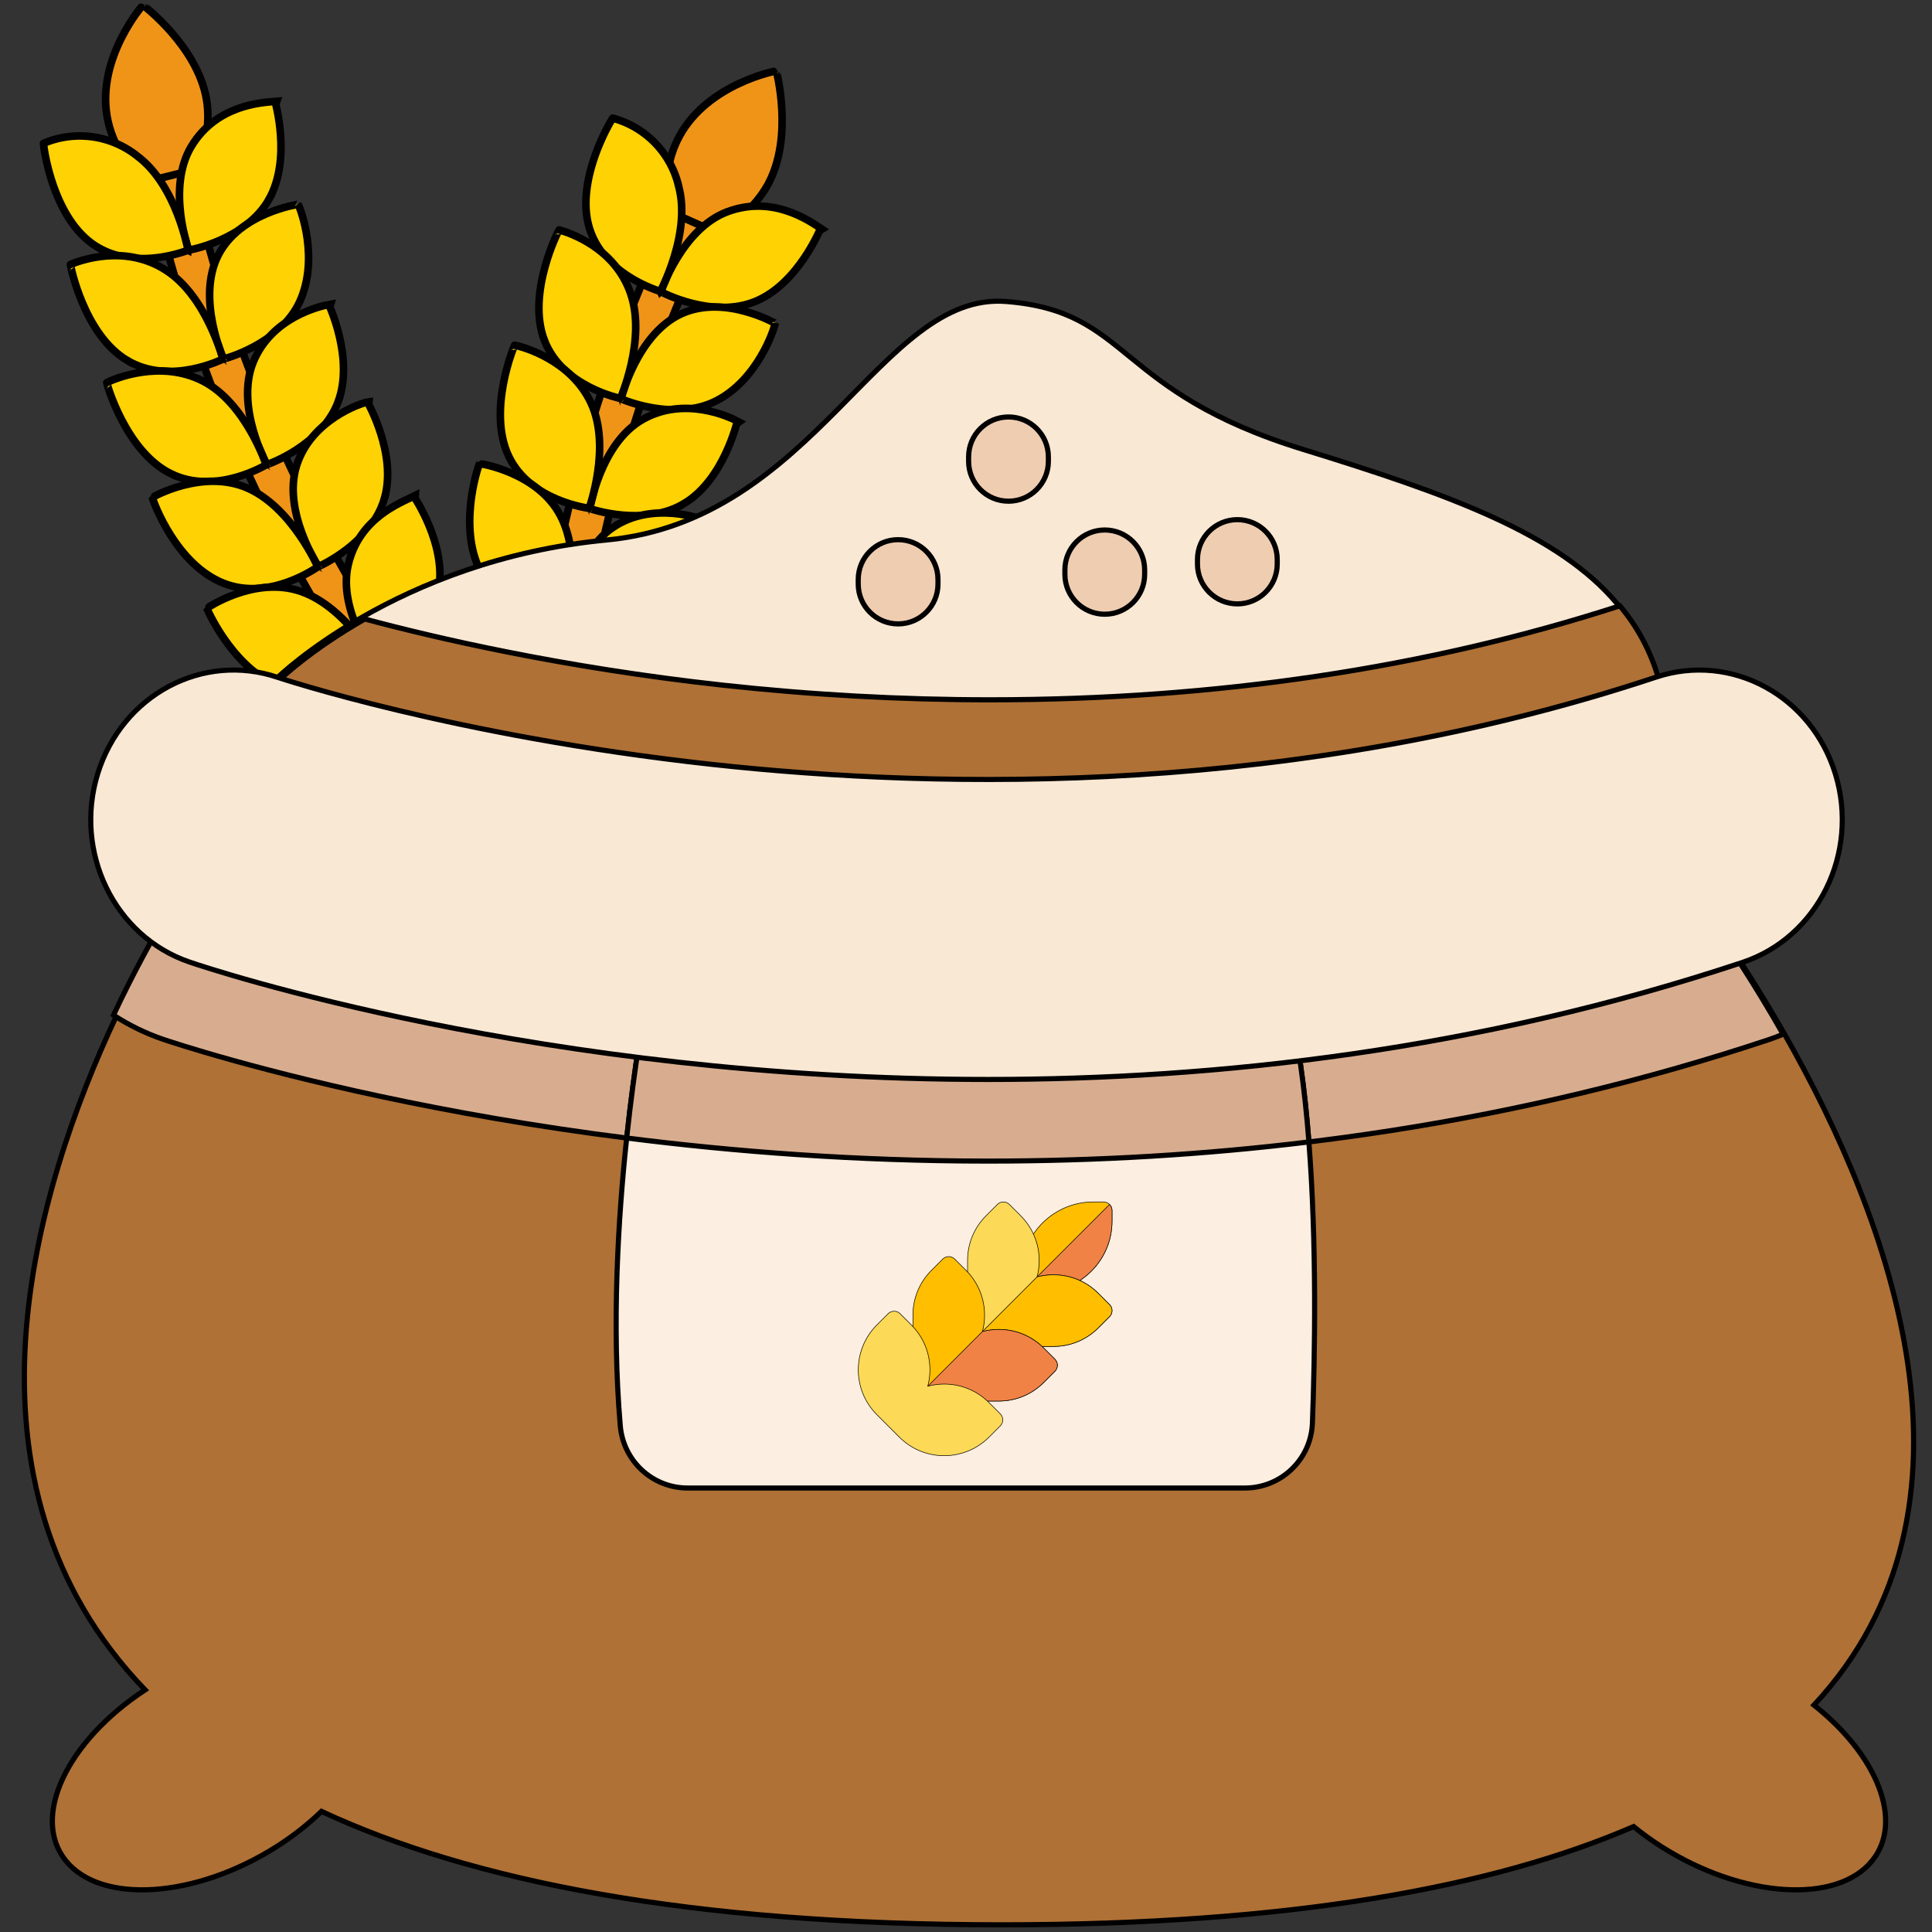 <svg width="512" height="512" xmlns="http://www.w3.org/2000/svg">
 <rect width="100%" height="100%" fill="#333333" stroke="none"/>
 <!-- Created with Method Draw - http://github.com/duopixel/Method-Draw/ -->

 <g>
  <title>background</title>
  <rect fill="none" id="canvas_background" height="514" width="514" y="-1" x="-1"/>
  <g display="none" overflow="visible" y="0" x="0" height="100%" width="100%" id="canvasGrid">
   <rect fill="url(#gridpattern)" stroke-width="0" y="0" x="0" height="100%" width="100%"/>
  </g>
 </g>
 <g>
  <title>Layer 1</title>
  <g stroke="null" id="svg_196">
   <g stroke="null" id="svg_167">
    <g stroke="null" transform="matrix(1.848,-0.785,0.785,1.848,-735.211,75.262) " id="svg_182">
     <path stroke="null" id="svg_183" fill="#f09418" d="m371.643,131.385c-1.667,6.972 -9.128,11.772 -9.145,11.825c0,0.062 -5.639,-7.2 -3.81,-14.9s10.139,-11.71 10.112,-11.653c-0.011,0.059 4.485,7.748 2.843,14.728z"/>
     <path stroke="null" id="svg_184" fill="#f09418" d="m364.693,146.75l1.46,-7.51l-5.542,-0.875l-1.278,7.605a192.955,192.955 0 0 0 6.884,85.687l5.166,-1.625a187.537,187.537 0 0 1 -6.69,-83.282z"/>
     <g stroke="null" id="svg_185" fill="#ffd203">
      <path stroke="null" id="svg_186" d="m374.116,146.721c-4.882,3.8 -12.379,2.1 -12.387,2.062c-0.047,0.033 0.456,-8.716 5.66,-12.473c5.152,-3.711 10.661,-1.733 12.488,-1.127c-0.043,0.03 -0.923,7.783 -5.761,11.538z"/>
      <path stroke="null" id="svg_187" d="m372.528,160.773c-4.564,4.164 -12.174,3.068 -12.184,3.03c-0.045,0.036 -0.238,-8.708 4.649,-12.85c4.839,-4.093 12.365,-2.066 12.358,-2.1c0.094,0.835 -0.298,7.804 -4.823,11.92z"/>
      <path stroke="null" id="svg_188" d="m372.058,174.887c-4.221,4.51 -11.892,4.02 -11.9,3.984c-0.042,0.038 -0.927,-8.659 3.617,-13.166c4.5,-4.457 10.923,-3.348 12.151,-3.07c-0.043,0.034 0.317,7.79 -3.868,12.252z"/>
      <path stroke="null" id="svg_189" d="m372.708,188.995c-3.851,4.834 -11.537,4.954 -11.553,4.919c-0.039,0.04 -1.61,-8.569 2.563,-13.419c4.132,-4.8 11.128,-4.226 11.87,-4.022c-0.035,0.037 0.938,7.737 -2.88,12.522z"/>
      <path stroke="null" id="svg_190" d="m374.476,203.031c-3.453,5.136 -11.105,5.864 -11.124,5.826c-0.036,0.043 -2.289,-8.436 1.486,-13.608c3.739,-5.115 9.482,-4.829 11.514,-4.953c-0.031,0.041 1.549,7.651 -1.876,12.735z"/>
      <path stroke="null" id="svg_191" d="m350.347,143.073c3.49,5.642 11.3,5.661 11.278,5.7c-0.034,-0.041 1.927,-8.292 -1.222,-13.89a12.191,12.191 0 0 0 -10.831,-6.557c-0.039,-0.047 -2.753,9.048 0.775,14.747z"/>
      <path stroke="null" id="svg_192" d="m348.544,159.022c3.927,5.335 11.71,4.735 11.694,4.776c-0.036,-0.038 1.264,-8.4 -2.322,-13.716c-3.619,-5.364 -9.977,-5.647 -11.32,-5.662c-0.041,-0.042 -2.021,9.209 1.948,14.602z"/>
      <path stroke="null" id="svg_193" d="m348.011,175.04c4.337,5.007 12.049,3.8 12.036,3.833c-0.04,-0.035 0.719,-8.574 -3.4,-13.476c-4.015,-4.774 -10.583,-4.84 -11.735,-4.74c-0.048,-0.039 -1.284,9.323 3.099,14.383z"/>
      <path stroke="null" id="svg_194" d="m348.748,191.057c4.721,4.653 12.312,2.835 12.3,2.873c-0.042,-0.034 -0.079,-8.5 -4.458,-13.173c-4.421,-4.717 -12.06,-3.832 -12.072,-3.8c-0.115,0.757 -0.54,9.393 4.23,14.1z"/>
      <path stroke="null" id="svg_195" d="m350.755,206.982c5.077,4.276 12.5,1.859 12.493,1.9c-0.045,-0.031 -0.757,-8.492 -5.493,-12.806c-4.781,-4.358 -12.326,-2.87 -12.335,-2.832c-0.005,0.713 0.205,9.413 5.335,13.738z"/>
     </g>
    </g>
   </g>
   <g stroke="null" transform="rotate(54.735 162.793,127.084) matrix(0.915,-0.329,0.329,0.915,-297.368,141.873) " id="svg_211">
    <g stroke="null" transform="matrix(1.942,-0.699,0.699,1.942,-457.912,14.166) " id="svg_210">
     <path stroke="null" id="svg_197" fill="#f09418" d="m401.907,166.12c-1.667,6.972 -9.128,11.772 -9.145,11.825c0,0.062 -5.639,-7.2 -3.81,-14.9s10.139,-11.71 10.112,-11.653c-0.011,0.059 4.485,7.748 2.843,14.728z"/>
     <path stroke="null" id="svg_198" fill="#f09418" d="m394.957,181.485l1.46,-7.51l-5.542,-0.875l-1.278,7.605a192.955,192.955 0 0 0 6.884,85.687l5.166,-1.625a187.537,187.537 0 0 1 -6.69,-83.282z"/>
     <g stroke="null" id="svg_209" fill="#ffd203">
      <path stroke="null" id="svg_199" d="m404.38,181.456c-4.882,3.8 -12.379,2.1 -12.387,2.062c-0.047,0.033 0.456,-8.716 5.66,-12.473c5.152,-3.711 10.661,-1.733 12.488,-1.127c-0.043,0.03 -0.923,7.783 -5.761,11.538z"/>
      <path stroke="null" id="svg_200" d="m402.792,195.508c-4.564,4.164 -12.174,3.068 -12.184,3.03c-0.045,0.036 -0.238,-8.708 4.649,-12.85c4.839,-4.093 12.365,-2.066 12.358,-2.1c0.094,0.835 -0.298,7.804 -4.823,11.92z"/>
      <path stroke="null" id="svg_201" d="m402.322,209.622c-4.221,4.51 -11.892,4.02 -11.9,3.984c-0.042,0.038 -0.927,-8.659 3.617,-13.166c4.5,-4.457 10.923,-3.348 12.151,-3.07c-0.043,0.034 0.317,7.79 -3.868,12.252z"/>
      <path stroke="null" id="svg_202" d="m402.972,223.73c-3.851,4.834 -11.537,4.954 -11.553,4.919c-0.039,0.04 -1.61,-8.569 2.563,-13.419c4.132,-4.8 11.128,-4.226 11.87,-4.022c-0.035,0.037 0.938,7.737 -2.88,12.522z"/>
      <path stroke="null" id="svg_203" d="m404.74,237.766c-3.453,5.136 -11.105,5.864 -11.124,5.826c-0.036,0.043 -2.289,-8.436 1.486,-13.608c3.739,-5.115 9.482,-4.829 11.514,-4.953c-0.031,0.041 1.549,7.651 -1.876,12.735z"/>
      <path stroke="null" id="svg_204" d="m380.611,177.808c3.49,5.642 11.3,5.661 11.278,5.7c-0.034,-0.041 1.927,-8.292 -1.222,-13.89a12.191,12.191 0 0 0 -10.831,-6.557c-0.039,-0.047 -2.753,9.048 0.775,14.747z"/>
      <path stroke="null" id="svg_205" d="m378.808,193.757c3.927,5.335 11.71,4.735 11.694,4.776c-0.036,-0.038 1.264,-8.4 -2.322,-13.716c-3.619,-5.364 -9.977,-5.647 -11.32,-5.662c-0.041,-0.042 -2.021,9.209 1.948,14.602z"/>
      <path stroke="null" id="svg_206" d="m378.275,209.775c4.337,5.007 12.049,3.8 12.036,3.833c-0.04,-0.035 0.719,-8.574 -3.4,-13.476c-4.015,-4.774 -10.583,-4.84 -11.735,-4.74c-0.048,-0.039 -1.284,9.323 3.099,14.383z"/>
      <path stroke="null" id="svg_207" d="m379.012,225.792c4.721,4.653 12.312,2.835 12.3,2.873c-0.042,-0.034 -0.079,-8.5 -4.458,-13.173c-4.421,-4.717 -12.06,-3.832 -12.072,-3.8c-0.115,0.757 -0.54,9.393 4.23,14.1z"/>
      <path stroke="null" id="svg_208" d="m381.019,241.717c5.077,4.276 12.5,1.859 12.493,1.9c-0.045,-0.031 -0.757,-8.492 -5.493,-12.806c-4.781,-4.358 -12.326,-2.87 -12.335,-2.832c-0.005,0.713 0.205,9.413 5.335,13.738z"/>
     </g>
    </g>
   </g>
  </g>
  <!-- Created with Method Draw - http://github.com/duopixel/Method-Draw/ -->
  <g stroke="null" id="svg_163">
   <g stroke="null" transform="matrix(1.353,0,0,1.353,-238.708,-225.109) " id="svg_162">
    <title stroke="null" transform="translate(0.924,0) translate(-2.842170943040401e-14,0.924) translate(-0.931,0) translate(-0.931,0) translate(0,-0.931) translate(0,-0.931) translate(0,-0.931) translate(-0.931,0) translate(-0.931,0) translate(-137.815,-33.522) translate(138.746,34.454) translate(59.596,42.834) translate(-58.664,-41.903) translate(-0.931,0) translate(-0.931,0) translate(0.931,0) translate(0.931,0) translate(0,-0.94) translate(0,-0.94) translate(-22.681,89.736) translate(-1980,-2052) translate(2055.681,0) translate(0,2112.001) ">Layer 1</title>
    <g stroke="null" transform="rotate(-5.253 151.302,377.583) " id="svg_140"/>
    <g stroke="null" id="svg_92">
     <path stroke="null" d="m429.736,294.904c-33.511,-0.169 -50.49,16.872 -50.597,37.999c-0.106,21.127 16.7,38.338 50.211,38.508c23.452,0.118 61.445,-18.425 82.141,-29.569c6.566,-3.535 6.613,-12.942 0.084,-16.543c-20.585,-11.352 -58.389,-30.277 -81.84,-30.396z" fill="#A4E869" id="svg_122"/>
     <path stroke="null" d="m380.254,323.973c-0.73,2.859 -1.103,5.847 -1.119,8.929c-0.106,21.123 16.705,38.338 50.214,38.507c23.455,0.118 61.444,-18.425 82.139,-29.563c6.563,-3.534 6.61,-12.941 0.084,-16.553c-0.391,-0.221 -0.795,-0.443 -1.209,-0.664c-20.938,11.195 -57.919,29.027 -80.924,28.912c-28.626,-0.145 -45.069,-12.729 -49.185,-29.568l-0,0z" fill="#54CE3E" id="svg_121"/>
     <path stroke="null" d="m230.826,299.057c0,0 5.787,-5.649 16.584,-11.82c11.01,-6.3 27.243,-13.142 47.866,-15.092c40.822,-3.869 53.643,-48.645 78.2,-46.715c24.546,1.919 20.975,17.543 58.311,29.012c28.617,8.804 49.987,16.542 61.424,30.217c3.474,4.167 6.033,8.878 7.6,14.346c6.682,23.404 -185.338,84.348 -269.986,0.053z" fill="#F9E8D4" id="svg_120"/>
     <g stroke="null" id="svg_117" transform="matrix(1.011,0,0,1.011,-3155.022,-2467.15) ">
      <path stroke="null" d="m3349.471,2736.488c0,0 5.725,-5.588 16.406,-11.693c13.507,3.627 38.2,9.394 69.273,12.811c17.218,1.887 34.657,2.847 51.823,2.847c43.704,0 84.761,-6.126 122.065,-18.209c3.437,4.122 5.968,8.783 7.518,14.192c6.61,23.153 -183.347,83.442 -267.085,0.052z" fill="#af7136" id="svg_119"/>
      <path stroke="null" d="m3657.929,2965.351c-6.853,8.509 -25.157,7.275 -40.878,-2.731c-1.919,-1.223 -3.701,-2.52 -5.356,-3.869c-27.203,11.777 -66.585,19.031 -122.372,19.031c-60.511,0 -102.812,-8.477 -131.839,-21.973c-2.488,2.415 -5.388,4.724 -8.667,6.811c-15.721,10.006 -34.025,11.24 -40.878,2.731c-6.759,-8.372 0.127,-23.07 15.373,-33.086c-38.569,-40.045 -21.319,-97.013 -5.662,-130.342c7.739,-16.49 15.088,-27.192 15.088,-27.192l287.065,-1.234c0,0 10.428,12.864 21.362,32.137c19.843,34.953 41.374,90.993 5.472,129.583c12.336,9.774 17.407,22.553 11.292,30.134l0,-0z" fill="#af7136" id="svg_118"/>
     </g>
     <path stroke="null" d="m525.687,368.954c-0.948,0.394 -1.907,0.757 -2.899,1.088c-47.408,15.763 -98.834,23.757 -152.829,23.757c-90.563,0 -158.723,-22.883 -161.58,-23.853c-3.496,-1.194 -6.746,-2.793 -9.72,-4.743c7.823,-16.669 15.252,-27.487 15.252,-27.487l290.183,-1.247c0.001,-0.001 10.541,13.003 21.594,32.486l0,0z" fill="#D8AD8F" id="svg_116"/>
     <path stroke="null" d="m420.268,457.833l-109.149,0c-6.898,0 -12.602,-5.3 -13.196,-12.173c-1.712,-19.85 -0.424,-40.714 1.253,-56.381c1.599,-14.996 3.549,-25.217 3.549,-25.217l125.874,-2.441c2.078,8.154 3.4,18.076 4.199,28.425c1.564,20.09 1.188,41.762 0.694,55.053c-0.263,7.111 -6.11,12.733 -13.226,12.733z" fill="#fceee0" id="svg_115"/>
     <path stroke="null" d="m432.8,390.047c-20.485,2.494 -41.46,3.751 -62.841,3.751c-25.729,0 -49.656,-1.844 -70.781,-4.52c1.599,-14.996 3.549,-25.217 3.549,-25.217l125.874,-2.441c2.078,8.155 3.401,18.077 4.199,28.426z" fill="#d8ad8f" id="svg_114"/>
     <path stroke="null" d="m369.956,377.81c-87.44,0 -152.368,-21.62 -156.419,-23.002c-14.699,-5.01 -22.736,-21.551 -17.951,-36.942c4.78,-15.379 20.551,-23.802 35.242,-18.811l0,0c0.338,0.113 34.405,11.48 84.86,17.021c45.87,5.038 115.221,6.162 185.12,-17.074c14.731,-4.899 30.469,3.639 35.147,19.067c4.677,15.43 -3.475,31.907 -18.209,36.805c-51.731,17.198 -102.751,22.936 -147.79,22.936z" fill="#F9E8D4" id="svg_113"/>
     <g stroke="null" id="svg_108" transform="matrix(1.011,0,0,1.011,-3155.022,-2467.15) ">
      <path stroke="null" d="m3534.926,2721.869c-4.267,0 -7.726,-3.459 -7.726,-7.726l0,-0.869c0,-4.268 3.459,-7.726 7.726,-7.726s7.726,3.459 7.726,7.726l0,0.869c0.001,4.268 -3.458,7.726 -7.726,7.726z" fill="#EFCDB1" id="svg_112"/>
      <path stroke="null" d="m3509.24,2723.873c-4.267,0 -7.726,-3.459 -7.726,-7.726l0,-0.869c0,-4.268 3.459,-7.726 7.726,-7.726s7.726,3.459 7.726,7.726l0,0.869c0,4.268 -3.459,7.726 -7.726,7.726z" fill="#EFCDB1" id="svg_111"/>
      <path stroke="null" d="m3490.586,2701.976c-4.267,0 -7.726,-3.459 -7.726,-7.726l0,-0.869c0,-4.268 3.459,-7.726 7.726,-7.726s7.726,3.459 7.726,7.726l0,0.869c0,4.267 -3.459,7.726 -7.726,7.726z" fill="#EFCDB1" id="svg_110"/>
      <path stroke="null" d="m3469.201,2725.747c-4.267,0 -7.726,-3.459 -7.726,-7.726l0,-0.869c0,-4.268 3.459,-7.726 7.726,-7.726s7.726,3.459 7.726,7.726l0,0.869c0,4.267 -3.459,7.726 -7.726,7.726z" fill="#EFCDB1" id="svg_109"/>
     </g>
     <g stroke="null" id="svg_107" transform="matrix(1.011,0,0,1.011,-3155.022,-2467.15) "/>
     <g stroke="null" id="svg_106" transform="matrix(1.011,0,0,1.011,-3155.022,-2467.15) "/>
     <g stroke="null" id="svg_105" transform="matrix(1.011,0,0,1.011,-3155.022,-2467.15) "/>
     <g stroke="null" id="svg_104" transform="matrix(1.011,0,0,1.011,-3155.022,-2467.15) "/>
     <g stroke="null" id="svg_103" transform="matrix(1.011,0,0,1.011,-3155.022,-2467.15) "/>
     <g stroke="null" id="svg_102" transform="matrix(1.011,0,0,1.011,-3155.022,-2467.15) "/>
     <g stroke="null" id="svg_101" transform="matrix(1.011,0,0,1.011,-3155.022,-2467.15) "/>
     <g stroke="null" id="svg_100" transform="matrix(1.011,0,0,1.011,-3155.022,-2467.15) "/>
     <g stroke="null" id="svg_99" transform="matrix(1.011,0,0,1.011,-3155.022,-2467.15) "/>
     <g stroke="null" id="svg_98" transform="matrix(1.011,0,0,1.011,-3155.022,-2467.15) "/>
     <g stroke="null" id="svg_97" transform="matrix(1.011,0,0,1.011,-3155.022,-2467.15) "/>
     <g stroke="null" id="svg_96" transform="matrix(1.011,0,0,1.011,-3155.022,-2467.15) "/>
     <g stroke="null" id="svg_95" transform="matrix(1.011,0,0,1.011,-3155.022,-2467.15) "/>
     <g stroke="null" id="svg_94" transform="matrix(1.011,0,0,1.011,-3155.022,-2467.15) "/>
     <g stroke="null" id="svg_93" transform="matrix(1.011,0,0,1.011,-3155.022,-2467.15) "/>
    </g>
    <g stroke="null" id="svg_83">
     <g stroke="null" id="svg_84" transform="matrix(0.111,0,0,0.111,-237.709,-74.497) ">
      <path stroke="null" d="m5568.528,4449.526l-18.822,0c-8.284,0 -15,-6.716 -15,-15l0,-18.83c0,-74.444 61.377,-124.703 124.702,-124.703l18.831,0c8.284,0 15,6.716 15,15l0,18.83c0,68.757 -55.587,124.703 -124.711,124.703z" fill="#ffbe00" id="svg_91"/>
      <path stroke="null" d="m5568.528,4449.526c69.124,0 124.711,-55.946 124.711,-124.703l0,-18.83c0,-4.142 -1.679,-7.892 -4.393,-10.607l-149.747,149.747c2.714,2.714 6.464,4.393 10.607,4.393l18.822,0z" fill="#f08246" id="svg_90"/>
      <path stroke="null" d="m5688.846,4472.12l-19.804,-19.804c-21.154,-21.145 -49.27,-32.789 -79.177,-32.789c-9.898,0 -19.598,1.284 -28.918,3.759c2.475,-9.321 3.76,-19.023 3.76,-28.925c0,-29.912 -11.649,-58.03 -32.795,-79.167c-10.454,-10.461 -19.798,-19.806 -19.798,-19.806c-5.857,-5.858 -15.355,-5.858 -21.213,0l-19.8,19.8c-21.147,21.138 -32.793,49.255 -32.793,79.173l0,136.566c0,8.284 6.716,15 15,15l136.558,0l0.008,0c29.899,0 58.016,-11.645 79.171,-32.791l19.802,-19.802c5.856,-5.859 5.856,-15.356 -0.001,-21.214l0,0z" fill="#fcd956" id="svg_89"/>
      <path stroke="null" d="m5589.864,4545.926l0.008,0c29.899,0 58.016,-11.645 79.171,-32.791l19.802,-19.802c5.858,-5.858 5.858,-15.355 0,-21.213l-19.804,-19.804c-21.154,-21.145 -49.27,-32.789 -79.177,-32.789c-9.897,0 -19.597,1.284 -28.916,3.758l-118.249,118.248c2.714,2.714 6.464,4.393 10.607,4.393l136.558,0l0,0z" fill="#ffbe00" id="svg_88"/>
      <path stroke="null" d="m5592.445,4568.52l-19.804,-19.804c-21.154,-21.145 -49.27,-32.789 -79.177,-32.789c-9.898,0 -19.598,1.284 -28.918,3.759c2.475,-9.321 3.76,-19.023 3.76,-28.925c0,-29.912 -11.649,-58.03 -32.795,-79.167c-10.454,-10.461 -19.798,-19.806 -19.798,-19.806c-5.857,-5.858 -15.355,-5.858 -21.213,0l-19.8,19.8c-21.147,21.138 -32.793,49.255 -32.793,79.173l0,136.566c0,8.284 6.716,15 15,15l136.558,0l0.008,0c29.899,0 58.016,-11.645 79.171,-32.791l19.802,-19.802c5.857,-5.859 5.857,-15.356 -0.001,-21.214l0,0z" fill="#ffbe00" id="svg_87"/>
      <path stroke="null" d="m5493.464,4642.326l0.008,0c29.899,0 58.016,-11.645 79.171,-32.791l19.802,-19.802c5.858,-5.858 5.858,-15.355 0,-21.213l-19.804,-19.804c-21.154,-21.145 -49.27,-32.789 -79.177,-32.789c-9.897,0 -19.597,1.284 -28.916,3.758l-118.249,118.248c2.714,2.714 6.464,4.393 10.606,4.393l136.559,0l0,0z" fill="#f08246" id="svg_86"/>
      <path stroke="null" d="m5496.046,4664.92l-19.805,-19.804c-21.153,-21.144 -49.269,-32.789 -79.177,-32.789c-9.898,0 -19.599,1.284 -28.918,3.759c2.475,-9.321 3.76,-19.024 3.76,-28.926c0,-29.913 -11.649,-58.03 -32.795,-79.167l-19.797,-19.806c-4.944,-4.945 -11.214,-4.394 -10.607,-4.394c-3.978,0 -7.793,1.581 -10.606,4.394l-19.801,19.8c-43.278,43.259 -44.195,114.169 -0.002,158.344l39.599,39.607c44.201,44.181 115.039,43.287 158.347,-0.002l19.803,-19.803c5.857,-5.858 5.851,-15.361 -0.001,-21.213z" fill="#fcd956" id="svg_85"/>
     </g>
    </g>
    <g stroke="null" id="svg_81">
     <g stroke="null" id="svg_82" transform="matrix(1.903,0,0,1.903,99.215,-15.696) "/>
    </g>
   </g>
  </g>
 </g>
</svg>